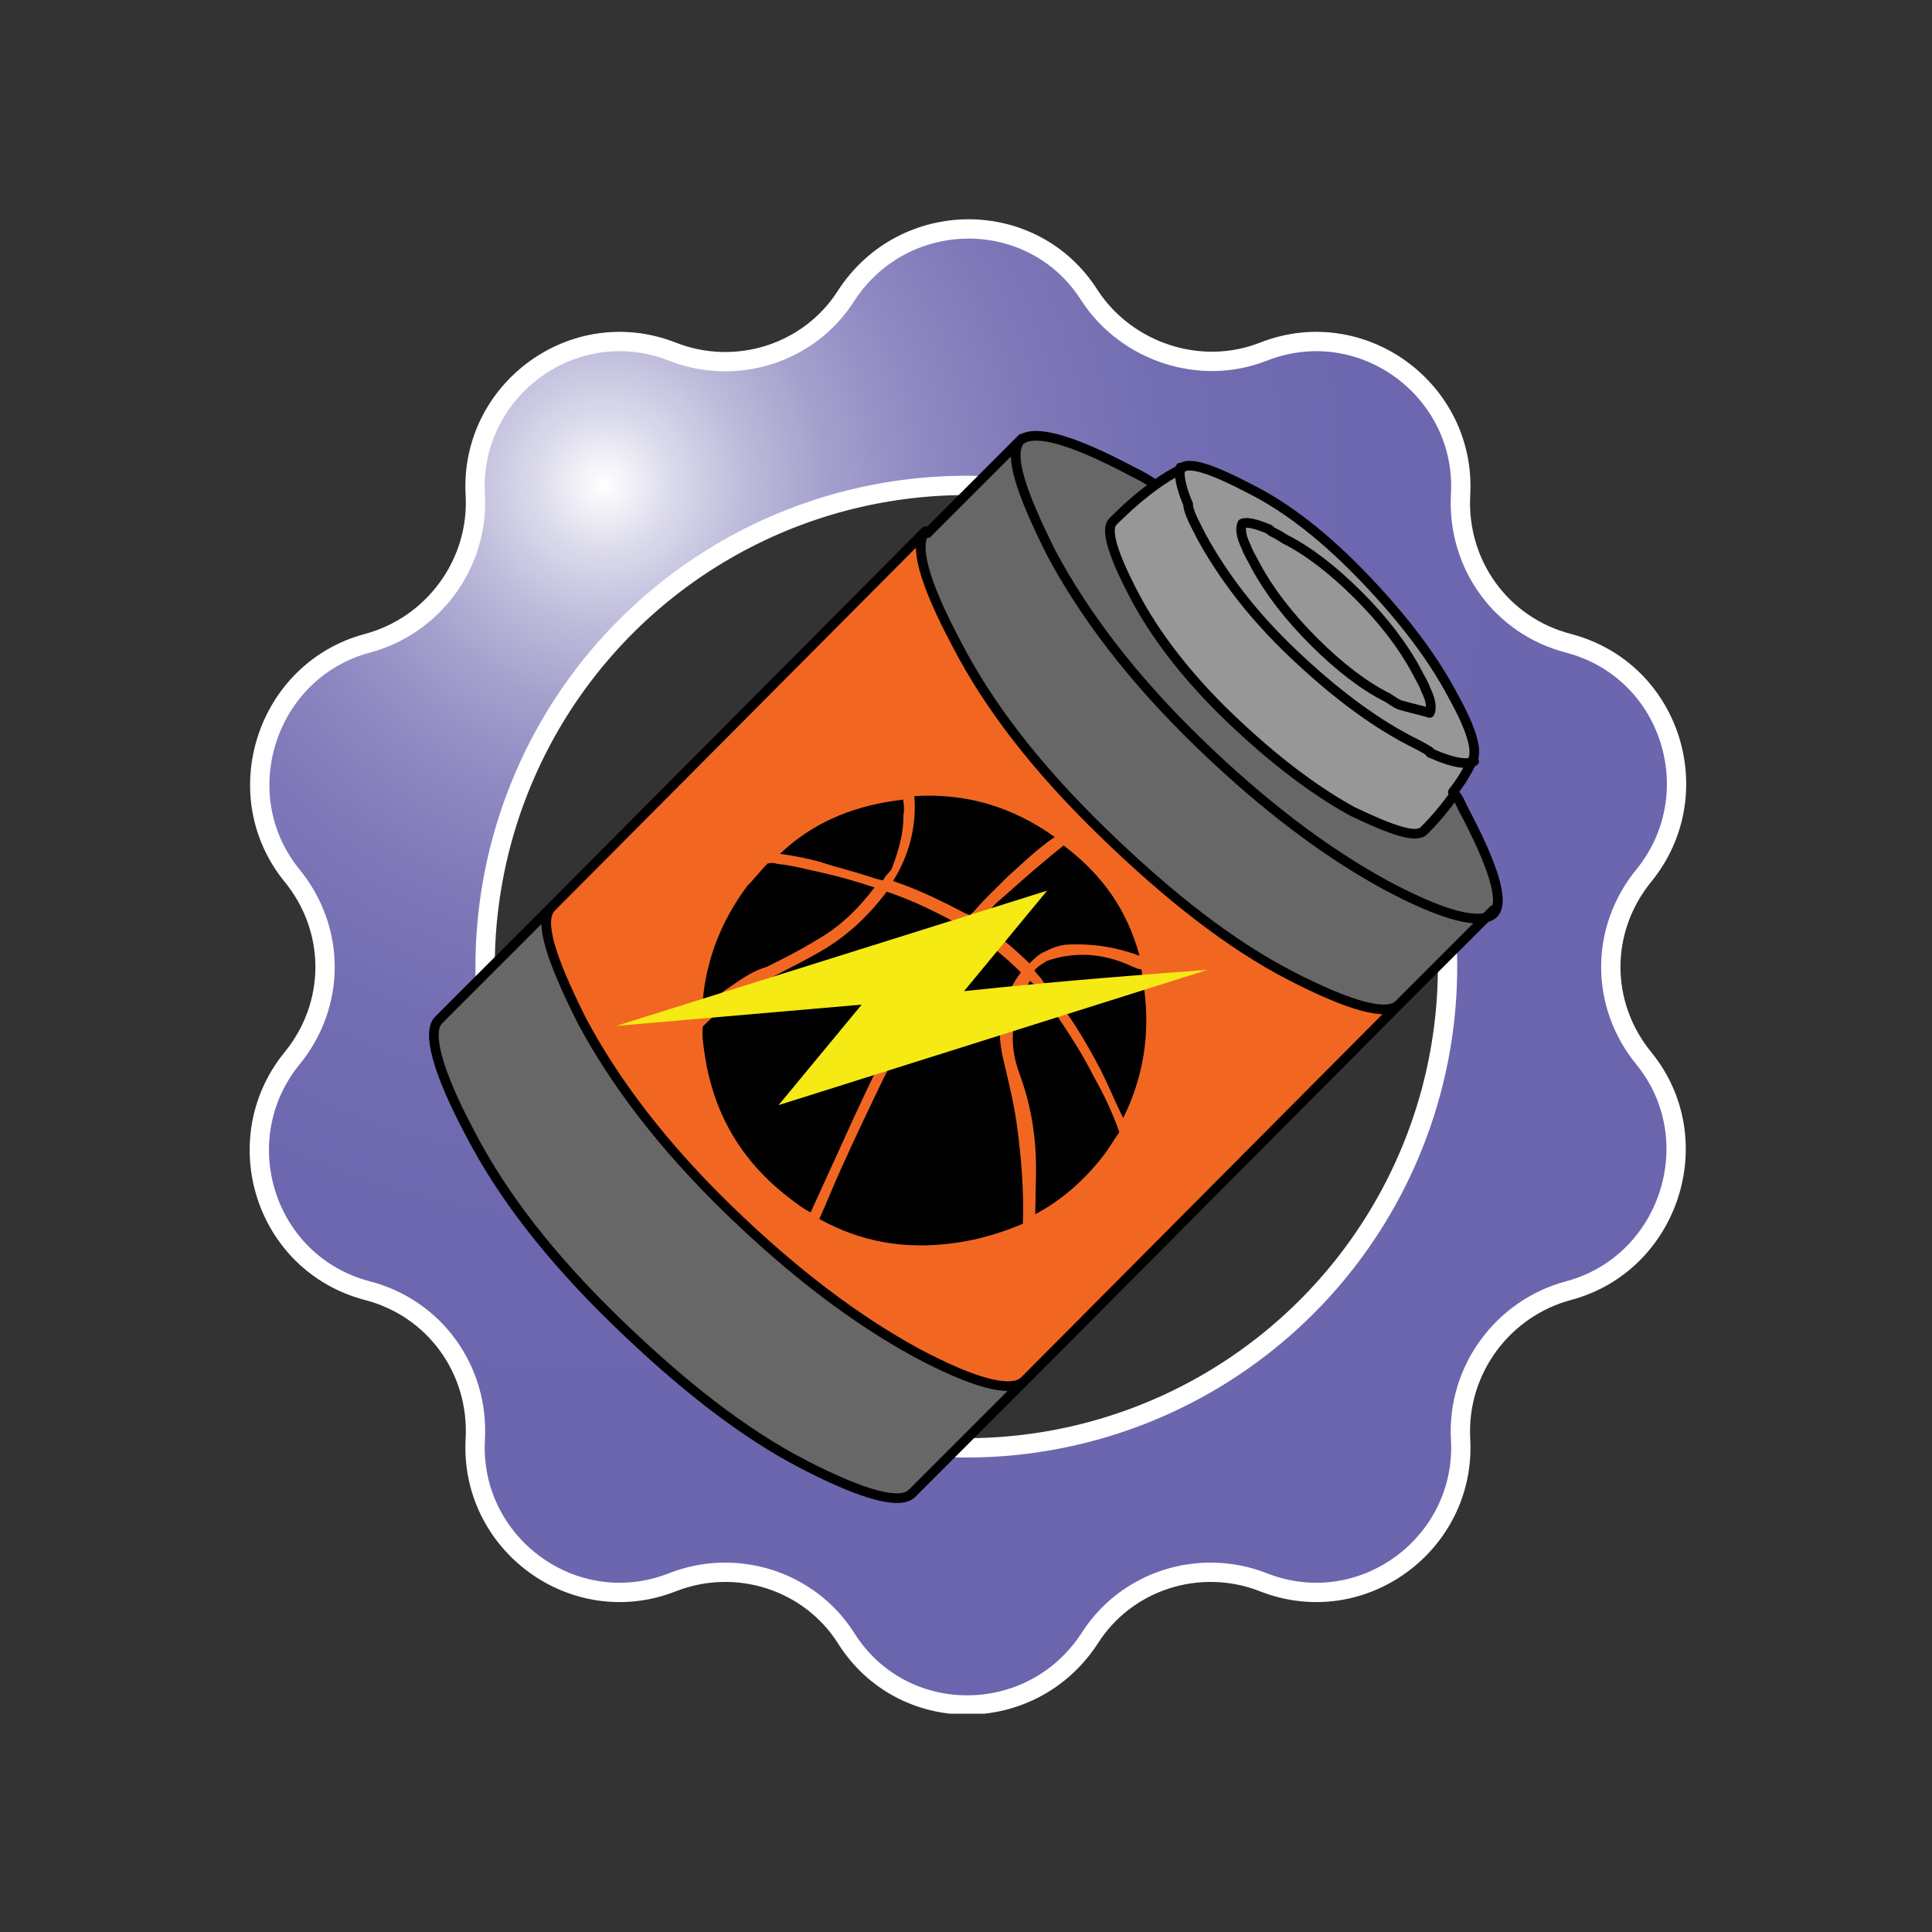 <svg xmlns="http://www.w3.org/2000/svg" xmlns:xlink="http://www.w3.org/1999/xlink" width="100" height="100" viewBox="0 0 100 100"><rect x="0" y="0" width="100" height="100" fill="#333333" stroke="none"/><style>.st0{fill:#FFFFFF;} .st1{clip-path:url(#SVGID_2_);} .st2{clip-path:url(#SVGID_4_);fill:url(#SVGID_5_);} .st3{clip-path:url(#SVGID_7_);fill:none;stroke:#FFFFFF;stroke-miterlimit:10;} .st4{fill:#676767;} .st5{fill:#F16722;} .st6{fill:#979797;} .st7{fill:none;stroke:#000000;stroke-width:0.5;stroke-linecap:round;stroke-linejoin:round;} .st8{fill:#F5EA14;} .st9{clip-path:url(#SVGID_9_);} .st10{clip-path:url(#SVGID_11_);fill:url(#SVGID_12_);} .st11{clip-path:url(#SVGID_14_);fill:none;stroke:#FFFFFF;stroke-miterlimit:10;}</style><defs><path id="SVGID_1_" d="M12.8 11.3h74.5v77.4H12.8z"/></defs><clipPath id="SVGID_2_"><use xlink:href="#SVGID_1_" overflow="visible"/></clipPath><g class="st1"><defs><path id="SVGID_3_" d="M29.7 64.5c-8-11.2-5.4-26.8 5.8-34.8 11.2-8 26.8-5.4 34.8 5.8 8 11.2 5.4 26.8-5.8 34.8-4.4 3.1-9.4 4.6-14.4 4.6-7.9 0-15.5-3.6-20.4-10.4M44 15.2c-2 3-5.7 4.2-9 2.8-5.1-2-10.5 1.9-10.3 7.3.2 3.6-2.2 6.7-5.6 7.6-5.3 1.4-7.4 7.7-4 12 2.2 2.8 2.2 6.7-.1 9.5-3.5 4.2-1.5 10.6 3.8 12 3.4.9 5.7 4.2 5.5 7.7-.3 5.4 5 9.4 10.1 7.5 3.3-1.2 7.1 0 9 3 2.9 4.6 9.6 4.7 12.6.1 2-3 5.7-4.2 9-2.8 5.1 2 10.5-1.9 10.3-7.3-.2-3.6 2.2-6.7 5.6-7.6 5.3-1.4 7.4-7.7 4-12-2.2-2.8-2.2-6.7.1-9.5 3.5-4.2 1.5-10.6-3.8-12-3.4-.9-5.7-4.2-5.5-7.7.3-5.4-5-9.4-10.1-7.5-3.3 1.2-7.1 0-9-3-1.5-2.3-3.9-3.5-6.4-3.5-2.3 0-4.7 1.1-6.2 3.4"/></defs><clipPath id="SVGID_4_"><use xlink:href="#SVGID_3_" overflow="visible"/></clipPath><radialGradient id="SVGID_5_" cx="1.069" cy="-.8" r="1" gradientTransform="matrix(47.455 47.455 47.455 -47.455 18.235 -63.963)" gradientUnits="userSpaceOnUse"><stop offset="0" stop-color="#FFF"/><stop offset=".052" stop-color="#DCDBEC"/><stop offset=".109" stop-color="#BEBCDB"/><stop offset=".174" stop-color="#A4A0CD"/><stop offset=".248" stop-color="#8F8AC2"/><stop offset=".333" stop-color="#7F79B9"/><stop offset=".439" stop-color="#736EB3"/><stop offset=".588" stop-color="#6D67AF"/><stop offset="1" stop-color="#6B65AE"/></radialGradient><path class="st2" d="M50-26.8l77.3 77.4L50 127.9l-77.3-77.3"/></g><g class="st1"><defs><path id="SVGID_6_" d="M12.8 11.3h74.5v77.4H12.8z"/></defs><clipPath id="SVGID_7_"><use xlink:href="#SVGID_6_" overflow="visible"/></clipPath><path class="st3" d="M65.4 18.2c5.1-2 10.5 2 10.2 7.4-.2 3.6 2.1 6.8 5.6 7.7 5.3 1.4 7.3 7.8 3.9 12-2.3 2.8-2.3 6.7 0 9.5 3.4 4.2 1.3 10.6-3.9 12-3.4.9-5.8 4.1-5.6 7.7.3 5.4-5.1 9.4-10.2 7.4-3.3-1.3-7.1-.1-9 2.9-3 4.6-9.7 4.6-12.6 0-1.9-3-5.7-4.2-9-2.9-5.1 2-10.5-2-10.2-7.4.2-3.6-2.1-6.8-5.6-7.7-5.3-1.4-7.3-7.8-3.9-12 2.3-2.8 2.3-6.7 0-9.5-3.4-4.2-1.3-10.6 3.9-12 3.4-.9 5.8-4.1 5.6-7.7-.3-5.4 5.1-9.4 10.2-7.4 3.3 1.3 7.1.1 9-2.9 3-4.6 9.7-4.6 12.6 0 1.9 2.9 5.7 4.2 9 2.9z"/><ellipse transform="matrix(0.815 -0.58 0.58 0.815 -19.733 38.283)" class="st3" cx="50" cy="50" rx="24.9" ry="24.9"/></g><g><g id="Layer2_0_FILL_1_"><path class="st4" d="M28.5 47l-5.8 5.8c-.6.6-.1 2.6 1.6 5.8 1.7 3.2 4.2 6.5 7.6 9.8 3.4 3.3 6.6 5.7 9.7 7.4 3.1 1.6 5 2.1 5.6 1.5l5.8-5.8c-.7.6-2.5.1-5.6-1.5-3.1-1.6-6.3-4.1-9.7-7.4-3.4-3.3-5.9-6.5-7.6-9.8-1.6-3.2-2.2-5.1-1.6-5.8m26-18.5c-1.7-3.2-2.2-5.1-1.6-5.8L48 27.6c-.6.6 0 2.6 1.6 5.8 1.7 3.2 4.2 6.5 7.6 9.8s6.6 5.7 9.7 7.4c3.1 1.6 4.9 2.1 5.6 1.5l4.9-4.9c-.7.6-2.5.1-5.6-1.5-3.1-1.6-6.3-4.1-9.7-7.4-3.4-3.3-5.9-6.6-7.6-9.8m5.3-3.4c-.4-.3-.8-.5-1.2-.7-3.2-1.7-5.1-2.2-5.8-1.6-.6.7 0 2.6 1.6 5.8 1.7 3.2 4.2 6.5 7.6 9.8 3.4 3.3 6.6 5.7 9.7 7.4 3 1.6 4.9 2.1 5.6 1.5.6-.6 0-2.5-1.6-5.5-.1-.2-.2-.5-.4-.7-.5.7-1 1.3-1.6 1.9-.4.4-1.6 0-3.7-1-2-1.1-4.1-2.7-6.3-4.8-2.2-2.1-3.9-4.3-5-6.4-1.1-2.1-1.5-3.4-1.1-3.8.8-.8 1.5-1.4 2.2-1.9z"/><path class="st5" d="M66.9 50.5c-3.1-1.6-6.3-4.1-9.7-7.4s-5.9-6.5-7.6-9.8c-1.7-3.2-2.2-5.1-1.6-5.8L28.5 47c-.6.7 0 2.6 1.6 5.8 1.7 3.2 4.2 6.5 7.6 9.8 3.4 3.3 6.6 5.7 9.7 7.4 3 1.6 4.9 2.1 5.6 1.5L72.4 52c-.6.6-2.5.1-5.5-1.5z"/><path class="st6" d="M61.2 24.3c-.2.3 0 .9.4 1.9v.1c.2.5.4 1 .7 1.6 1 2 2.6 4 4.7 6s4.1 3.5 6 4.5c.4.2.8.4 1.1.6.1 0 .1 0 .1.1 1.1.5 1.9.6 2.2.4.3-.5-.1-1.6-1-3.4-1-1.9-2.5-3.9-4.5-6s-4-3.7-6-4.7c-2.1-1.1-3.2-1.4-3.7-1.1m6.7 8.8c-1.3-1.3-2.3-2.6-3-3.9-.2-.4-.4-.7-.5-1-.3-.6-.3-1-.2-1.2.2-.1.7 0 1.4.3l.1.1c.2.1.4.2.7.4 1.2.6 2.5 1.6 3.8 2.9 1.3 1.3 2.3 2.6 3 3.9.2.4.4.7.5 1 .3.6.3 1 .2 1.2-.2.1-.7 0-1.4-.2l-.1-.1c-.2-.1-.4-.2-.7-.4-1.2-.7-2.5-1.7-3.8-3m-3-3.9c.7 1.3 1.7 2.6 3 3.9 1.3 1.3 2.6 2.3 3.8 2.9.3.1.5.3.7.4l.1.1c.7.3 1.2.4 1.4.2.1-.2 0-.6-.2-1.2-.1-.3-.3-.6-.5-1-.7-1.3-1.7-2.6-3-3.9-1.3-1.3-2.6-2.3-3.8-2.9-.3-.1-.5-.3-.7-.4l-.1-.1c-.7-.3-1.2-.4-1.4-.3-.1.2 0 .6.2 1.2.1.4.3.7.5 1.1m-5.1-4.1c-.8.5-1.5 1.1-2.1 1.8-.4.4 0 1.7 1.1 3.8 1.1 2.1 2.8 4.3 5 6.4 2.2 2.1 4.3 3.7 6.3 4.8 2 1.1 3.2 1.4 3.7 1 .6-.6 1.1-1.2 1.6-1.9.3-.5.7-1 1-1.6-.3.2-1.1.1-2.2-.4 0 0-.1 0-.1-.1-.3-.2-.7-.4-1.1-.6-1.9-1-3.9-2.5-6-4.5s-3.6-4-4.7-6c-.3-.6-.6-1.1-.7-1.6v-.1c-.4-.9-.5-1.6-.4-1.9-.5.3-.9.6-1.4.9z"/></g><path id="Layer2_0_1_STROKES_2_" class="st7" d="M59.8 25.1c-.4-.3-.8-.5-1.2-.7-3.2-1.7-5.1-2.2-5.8-1.6-.6.7 0 2.6 1.6 5.8 1.7 3.2 4.2 6.5 7.6 9.8 3.4 3.3 6.6 5.7 9.7 7.4 3 1.6 4.9 2.1 5.6 1.5.6-.6 0-2.5-1.6-5.5-.1-.2-.2-.5-.4-.7-.5.7-1 1.3-1.6 1.9-.4.4-1.6 0-3.7-1-2-1.1-4.1-2.7-6.3-4.8-2.2-2.1-3.9-4.3-5-6.4-1.1-2.1-1.5-3.4-1.1-3.8.8-.8 1.5-1.4 2.2-1.9.4-.3.9-.6 1.3-.8l.1-.1c.4-.3 1.6.1 3.5 1.1 2 1 4 2.6 6 4.7s3.5 4.1 4.5 6c1 1.8 1.3 2.9 1 3.4-.3.6-.6 1.1-1 1.6m1.1-1.6c-.3.2-1.1.1-2.2-.4 0 0-.1 0-.1-.1-.3-.2-.7-.4-1.1-.6-1.9-1-3.9-2.5-6-4.5s-3.6-4-4.7-6c-.3-.6-.6-1.1-.7-1.6v-.1c-.4-.9-.5-1.6-.4-1.9M72.4 52c-.6.6-2.5.1-5.6-1.5-3.1-1.6-6.3-4.1-9.7-7.4s-5.9-6.5-7.6-9.8c-1.7-3.2-2.2-5.1-1.6-5.8L28.5 47c-.6.7 0 2.6 1.6 5.8 1.7 3.2 4.2 6.5 7.6 9.8 3.4 3.3 6.6 5.7 9.7 7.4 3 1.6 4.9 2.1 5.6 1.5L72.4 52l4.9-4.9M53 71.5l-5.8 5.8c-.6.6-2.5.1-5.6-1.5-3.1-1.6-6.3-4.1-9.7-7.4-3.4-3.3-5.9-6.5-7.6-9.8-1.7-3.2-2.2-5.2-1.6-5.8l5.8-5.8M48 27.6l4.9-4.9"/><path id="Layer2_0_2_STROKES_2_" class="st7" d="M72.5 36.5c-.3-.1-.5-.3-.7-.4-1.2-.6-2.5-1.6-3.8-2.9-1.3-1.3-2.3-2.6-3-3.9-.2-.4-.4-.7-.5-1-.3-.6-.3-1-.2-1.2.2-.1.7 0 1.4.3l.1.1c.2.1.4.2.7.4 1.2.6 2.5 1.6 3.8 2.9 1.3 1.3 2.3 2.6 3 3.9.2.4.4.7.5 1 .3.6.3 1 .2 1.2-.3-.1-.8-.2-1.5-.4z"/><g><path d="M45.265 45.935c-.848-.286-1.794-.557-2.628-.744-.834-.185-1.568-.386-2.388-.473-.213-.07-.312-.057-.51-.03-.355.353-.696.804-1.05 1.156-1.45 1.92-2.248 4.15-2.34 6.385.44-.465.993-.845 1.545-1.225.553-.38 1.106-.76 1.785-.956.85-.422 1.7-.843 2.536-1.364 1.218-.675 2.197-1.62 3.05-2.748m8.89 5.826c-.253-.367-.507-.736-.845-.99-.412.662-.626 1.298-.812 2.13-.173.934-.048 1.825.274 2.69.645 1.726.894 3.51.846 5.333-.016.608-.018 1.315-.034 1.923 1.317-.688 2.58-1.773 3.602-3.128.255-.338.497-.776.753-1.115-.338-.962-.773-1.91-1.308-2.846-.702-1.417-1.59-2.706-2.476-3.996m4.29-1.81c-1.397-.612-2.825-.716-4.27-.21-.184.126-.467.266-.637.492.125.184.35.355.492.638 1.21 1.446 2.126 2.934 2.955 4.534.422.85.73 1.615 1.152 2.465 1.024-2.063 1.413-4.338 1.08-6.715-.04-.297-.082-.594-.138-.99-.1.013-.31-.058-.635-.215m-7.357-3.516l1.064-1.057c.808-.72 1.517-1.424 2.44-2.057-2.245-1.605-4.66-2.278-7.264-2.116.123 1.598-.278 3.068-1.102 4.395 1.27.427 2.57 1.053 3.77 1.693.1-.013.113.086.212.072.27-.24.525-.578.88-.93m.72.1c-.453.367-.794.818-1.135 1.27.99.568 1.793 1.264 2.61 2.058.27-.24.44-.465.822-.62.284-.14.567-.28 1.062-.35 1.2-.066 2.43.065 3.816.578-.63-2.334-1.896-4.177-3.928-5.71-1.092.86-2.17 1.817-3.247 2.775m-2.268 1.832c.086-.113.17-.226.355-.353-.663-.412-1.313-.725-1.962-1.038s-1.4-.613-2.034-.827c-1.022 1.353-2.185 2.425-3.686 3.24-.935.534-1.884.97-2.82 1.504-.282.14-.467.268-.75.408-.836.52-1.56 1.126-2.268 1.83-.044.41.01.807.08 1.303.443 3.17 1.906 5.69 4.502 7.65.338.256.677.512 1.002.668l1.623-3.558c.77-1.723 1.552-3.347 2.335-4.97.242-.44.398-.763.64-1.2.98-1.652 1.976-3.205 2.984-4.658m3.303 1.962c-.817-.796-1.62-1.49-2.61-2.06-.695.804-1.277 1.693-1.76 2.568-.897 1.54-1.78 3.176-2.66 4.814-.784 1.624-1.566 3.248-2.336 4.97-.385.862-.684 1.61-1.07 2.472 2.19 1.21 4.465 1.598 7.04 1.238 1.287-.18 2.448-.543 3.496-.993.062-1.726-.088-3.522-.323-5.206-.138-.99-.376-1.967-.627-3.042-.223-.878-.334-1.67-.148-2.504.173-.933.57-1.695.997-2.26m-6.083-8.136c.057-.31.03-.51-.012-.806-.1.014-.297.04-.396.055-2.377.333-4.374 1.218-5.977 2.754.72.1 1.343.217 2.078.417.848.286 1.68.473 2.53.758.21.072.423.143.734.2.07-.21.254-.338.425-.564.37-.96.642-1.907.617-2.812z" id="b_ball_0_Layer0_0_FILL_1_"/></g><g><path class="st8" d="M44.6 52l-4.3 5.2 22.2-7c-2.7.2-6.9.5-12.6 1.1l4.3-5.2-22.3 7L44.6 52z" id="Layer0_0_FILL_1_"/></g></g></svg>